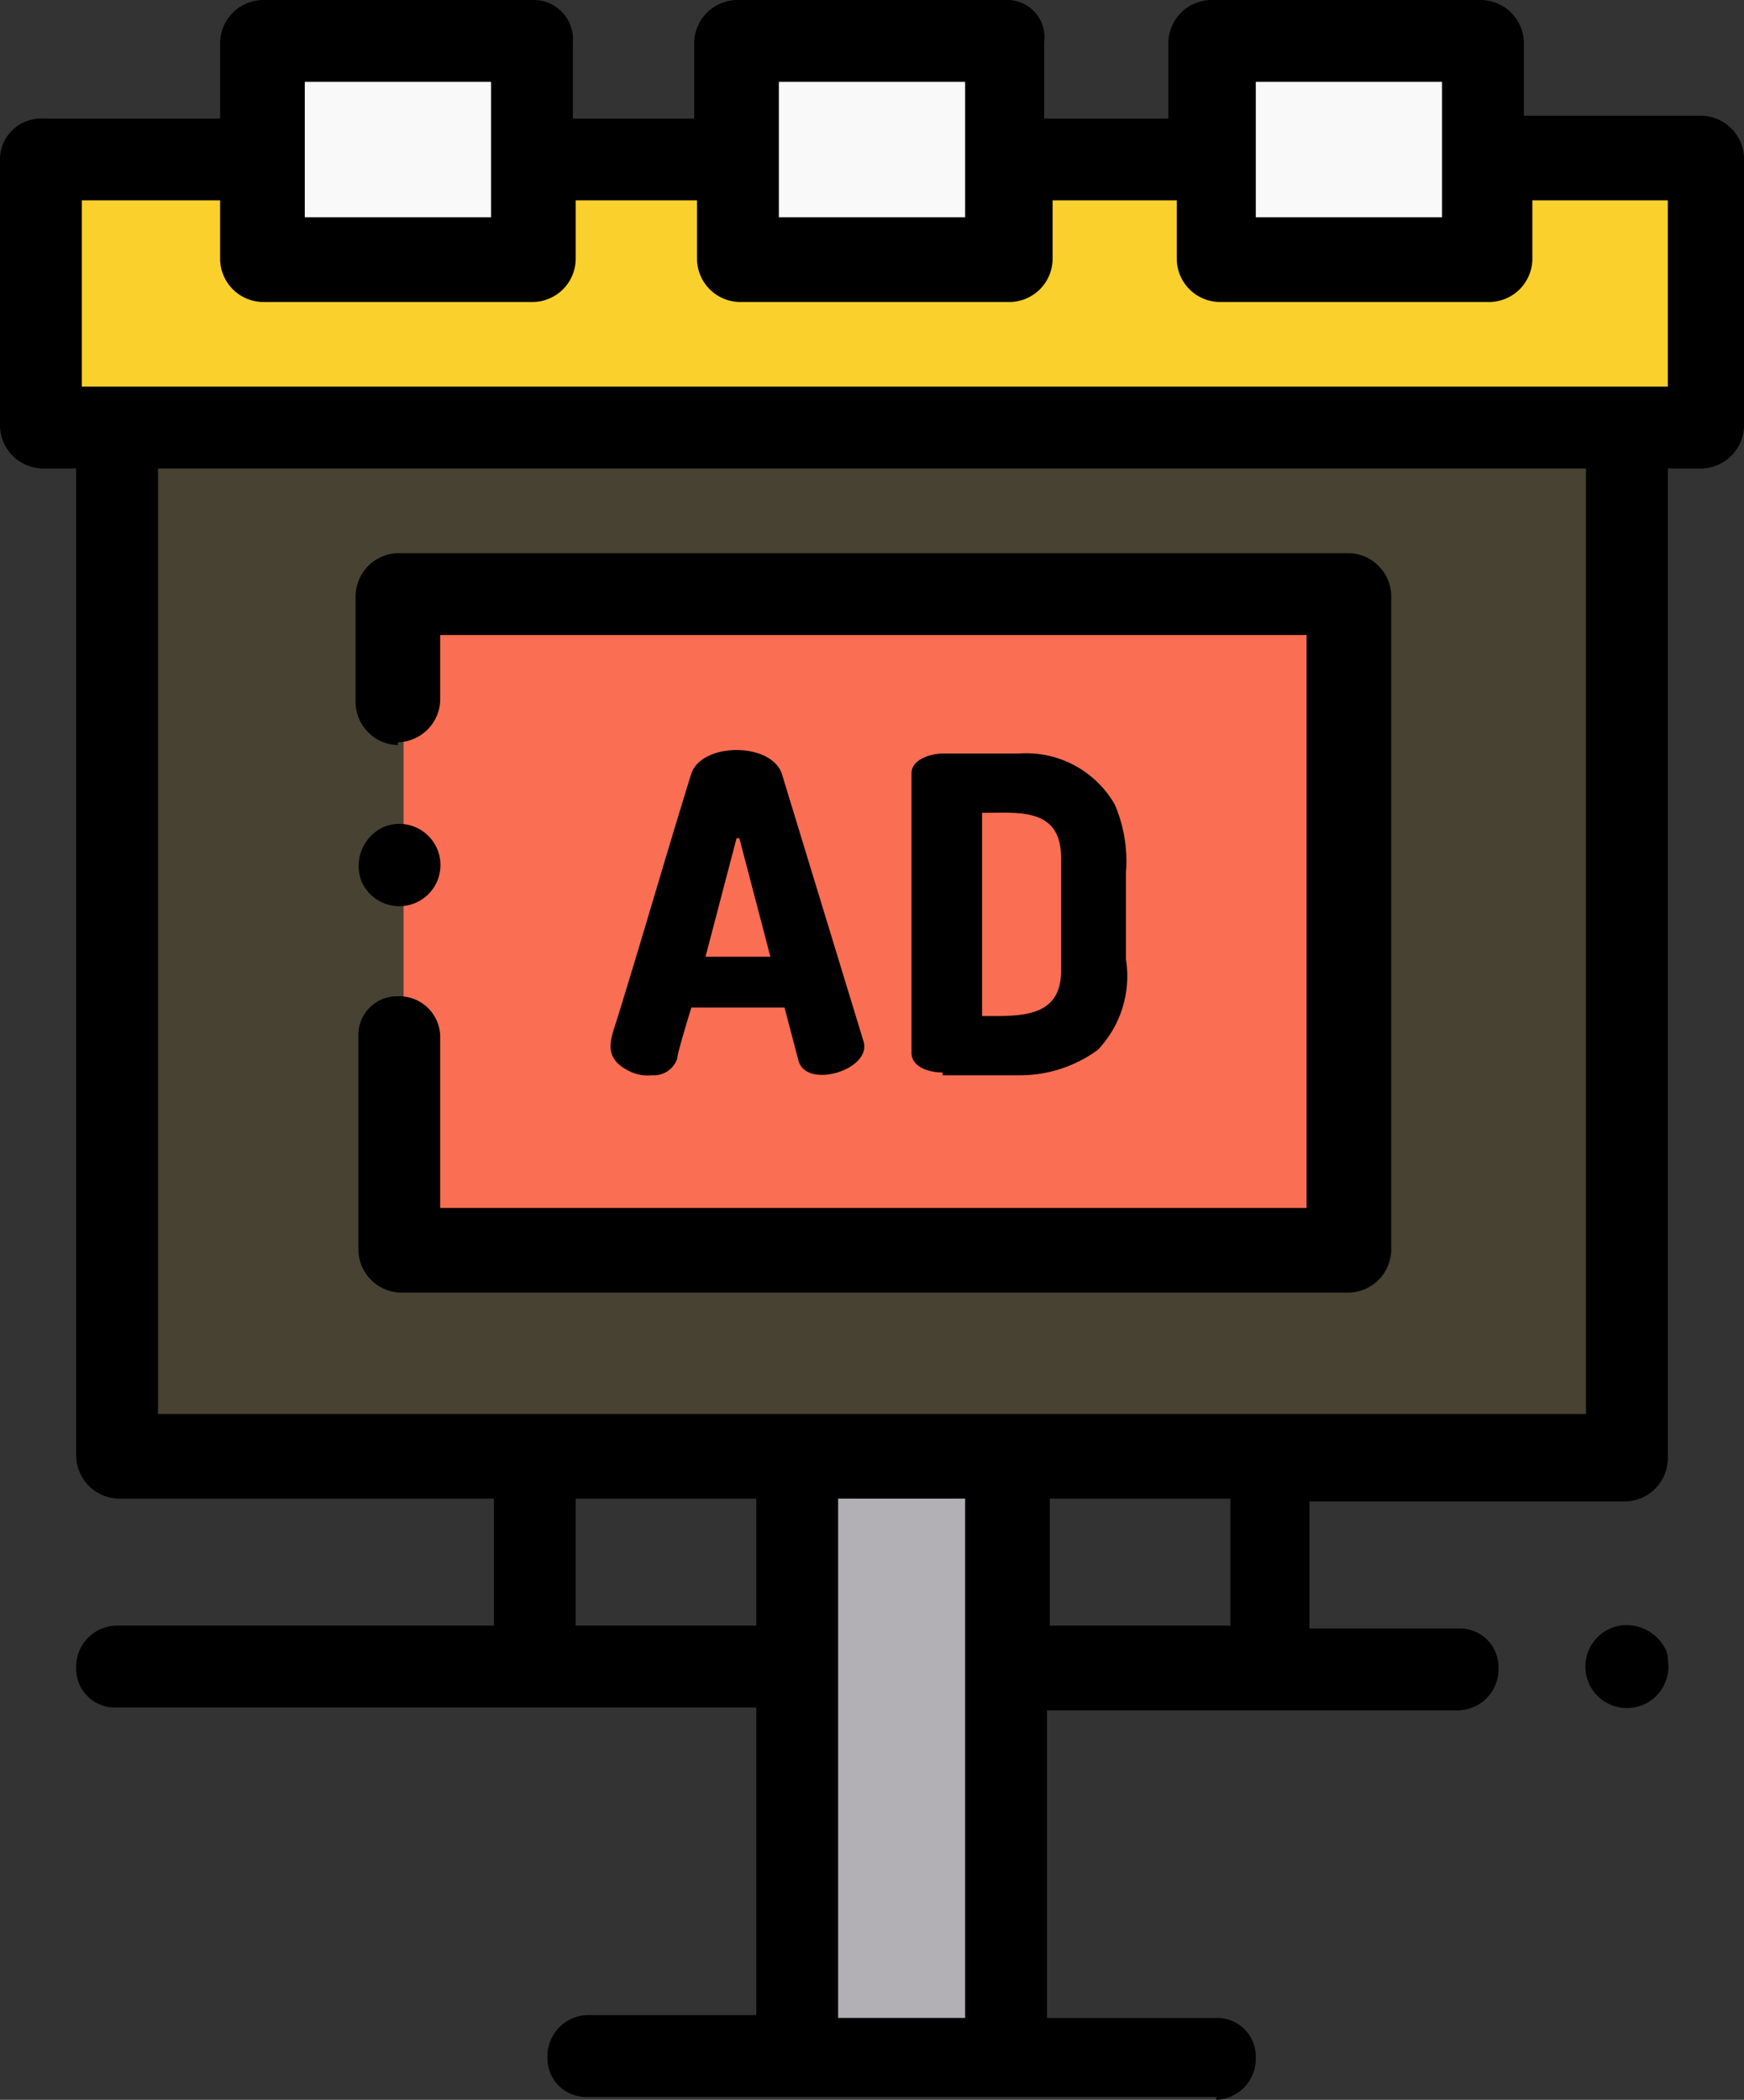 <svg id="create_add" xmlns="http://www.w3.org/2000/svg" width="61.8" height="74.4" viewBox="0 0 61.8 74.4">
  <rect x="0" y="0" width="61.8" height="74.4" fill="#333333" stroke="none"/>
  <path id="Path_24533" d="M1.6,5.6H60.4v9.5H1.6Z" fill="#fad02c"/>
  <path id="Path_24534" d="M4.2,15.2H57.8V51.6H4.2Z" fill="#fad02c" opacity="0.1"/>
  <path id="Path_24535" d="M28.4,51.6h7.4V73H28.4Z" fill="#b3b0b5"/>
  <g id="Group_5113">
    <path id="Path_24536" d="M26.3,1.5h9.6V9.3H26.3V1.5Z" fill="#f9f9f9"/>
    <path id="Path_24537" d="M9.5,1.5h9.6V9.3H9.5Z" fill="#f9f9f9"/>
    <path id="Path_24538" d="M43.1,1.5h9.6V9.3H43.1Z" fill="#f9f9f9"/>
  </g>
  <path id="Path_24539" d="M14.3,24.8V21H47.9V44.2H14.3V36.6" fill="#fa6e53"/>
  <path id="Path_24540" d="M43.1,74.4a1.453,1.453,0,0,0,1.4-1.5,1.367,1.367,0,0,0-1.4-1.4h-6V60.6H51.7a1.453,1.453,0,0,0,1.4-1.5,1.367,1.367,0,0,0-1.4-1.4H46.4V53.2H57.6a1.538,1.538,0,0,0,1.5-1.5h0V16.6h1.2a1.538,1.538,0,0,0,1.5-1.5V5.6a1.538,1.538,0,0,0-1.5-1.5H54V1.5A1.538,1.538,0,0,0,52.5,0H42.9a1.538,1.538,0,0,0-1.5,1.5V4.2H37V1.5A1.316,1.316,0,0,0,35.7,0H26.1a1.538,1.538,0,0,0-1.5,1.5h0V4.2H20.3V1.5A1.391,1.391,0,0,0,18.9,0H9.3A1.538,1.538,0,0,0,7.8,1.5h0V4.2H1.5A1.453,1.453,0,0,0,0,5.6H0v9.5a1.538,1.538,0,0,0,1.5,1.5H2.7v35a1.538,1.538,0,0,0,1.5,1.5H17.5v4.5H4.1a1.453,1.453,0,0,0-1.4,1.5,1.367,1.367,0,0,0,1.4,1.4H26.8V71.4h-6a1.453,1.453,0,0,0-1.4,1.5,1.367,1.367,0,0,0,1.4,1.4H43.1ZM44.5,2.9h6.6V7.7H44.5Zm-16.9,0h6.6V7.7H27.6Zm-16.8,0h6.6V7.7H10.8V2.9ZM2.9,13.7V7.1H7.8V9.2a1.538,1.538,0,0,0,1.5,1.5h9.6a1.538,1.538,0,0,0,1.5-1.5h0V7.1h4.3V9.2a1.538,1.538,0,0,0,1.5,1.5h9.6a1.538,1.538,0,0,0,1.5-1.5V7.1h4.4V9.2a1.538,1.538,0,0,0,1.5,1.5h9.6a1.538,1.538,0,0,0,1.5-1.5V7.1h4.8v6.6ZM20.4,57.6V53.1h6.4v4.5ZM34.2,71.5H29.7V53.1h4.5Zm9.4-13.9H37.2V53.1h6.4Zm-38-7.5V16.6H56.2V50.1Z"/>
  <path id="Path_24541" d="M14.1,26.3a1.538,1.538,0,0,0,1.5-1.5V22.5H46.3V42.8H15.6V36.7a1.453,1.453,0,0,0-1.5-1.4,1.367,1.367,0,0,0-1.4,1.4v7.6a1.538,1.538,0,0,0,1.5,1.5H47.8a1.538,1.538,0,0,0,1.5-1.5h0V21.1a1.538,1.538,0,0,0-1.5-1.5H14.1a1.538,1.538,0,0,0-1.5,1.5h0v3.8a1.538,1.538,0,0,0,1.5,1.5h0Z"/>
  <path id="Path_24542" d="M23.2,38.1a.871.871,0,0,0,.8-.6c0-.2.5-1.8.5-1.8h3.3l.5,1.9c.3,1,2.6.3,2.3-.7l-2.9-9.5c-.4-1.1-2.8-1.1-3.2,0-.9,2.9-1.7,5.7-2.6,8.6-.2.7-.6,1.4.3,1.9a1.486,1.486,0,0,0,.9.2Zm3-8.4,1.1,4.2H25l1.1-4.2Z"/>
  <path id="Path_24543" d="M33.4,38.1h2.7a4.678,4.678,0,0,0,2.8-.9,3.785,3.785,0,0,0,1-3.2V30.9a5.073,5.073,0,0,0-.4-2.4,3.618,3.618,0,0,0-3.4-1.8H33.4c-.4,0-1.1.2-1.1.7v9.9c0,.5.6.7,1.1.7Zm1.4-9.3c1.3,0,2.8-.2,2.8,1.6v4c0,1.7-1.5,1.6-2.8,1.6Z"/>
  <path id="Path_24544" d="M12.8,31.2a1.458,1.458,0,1,0,.8-1.9A1.517,1.517,0,0,0,12.8,31.2Z"/>
  <path id="Path_24545" d="M57.4,57.6a1.471,1.471,0,1,0,1.7,1.2.756.756,0,0,0-.1-.4,1.545,1.545,0,0,0-1.6-.8Z"/>
</svg>
